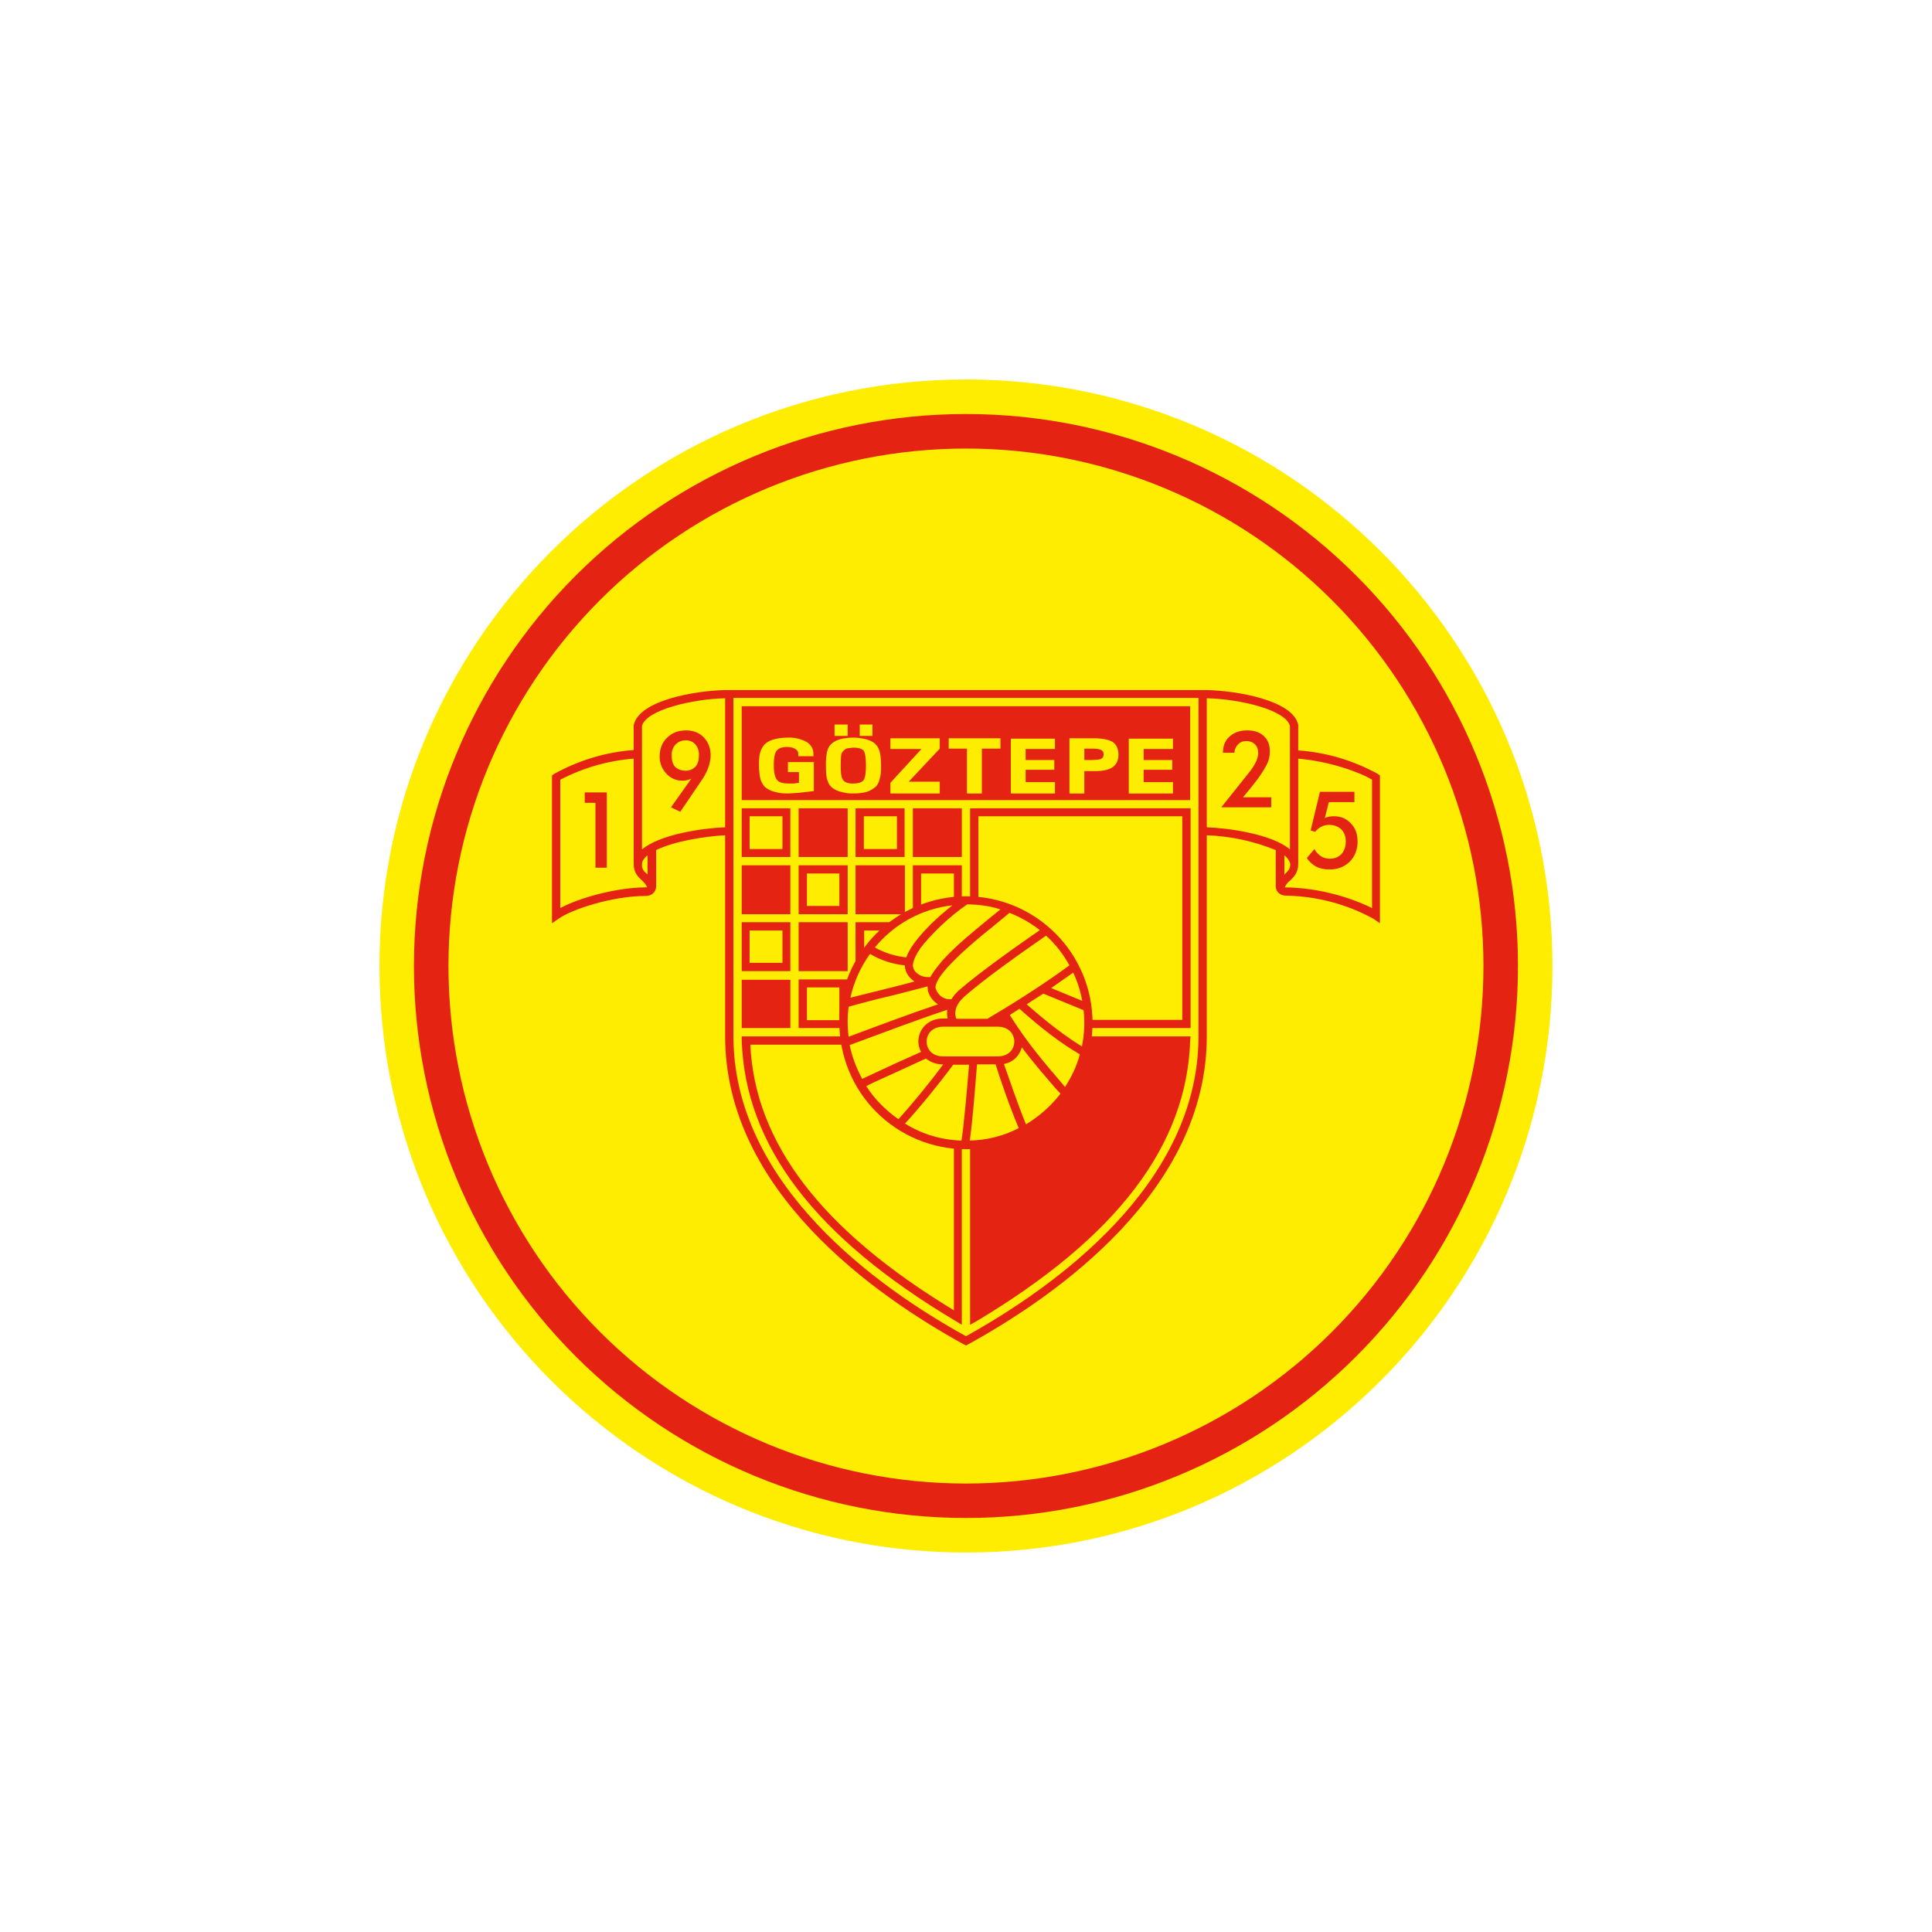 <svg width="24" height="24" viewBox="0 0 24 24" fill="none" xmlns="http://www.w3.org/2000/svg">
<path d="M12 19.286C16.023 19.286 19.285 16.024 19.285 12C19.285 7.976 16.023 4.714 12 4.714C7.976 4.714 4.714 7.976 4.714 12C4.714 16.024 7.976 19.286 12 19.286Z" fill="#FFED00"/>
<path fill-rule="evenodd" clip-rule="evenodd" d="M12 18.429C13.704 18.429 15.34 17.751 16.545 16.546C17.751 15.34 18.428 13.705 18.428 12C18.428 10.295 17.751 8.66 16.545 7.454C15.34 6.249 13.704 5.572 12 5.572C10.295 5.572 8.659 6.249 7.454 7.454C6.248 8.66 5.571 10.295 5.571 12C5.571 13.705 6.248 15.34 7.454 16.546C8.659 17.751 10.295 18.429 12 18.429ZM12 18.857C13.818 18.857 15.562 18.135 16.848 16.849C18.134 15.563 18.857 13.819 18.857 12C18.857 10.181 18.134 8.437 16.848 7.151C15.562 5.865 13.818 5.143 12 5.143C10.181 5.143 8.437 5.865 7.151 7.151C5.865 8.437 5.142 10.181 5.142 12C5.142 13.819 5.865 15.563 7.151 16.849C8.437 18.135 10.181 18.857 12 18.857Z" fill="#E42313"/>
<path fill-rule="evenodd" clip-rule="evenodd" d="M16.127 9.322C16.476 9.346 16.815 9.447 17.121 9.617L17.142 9.634V11.469L17.061 11.413C16.728 11.231 16.356 11.133 15.977 11.126C15.904 11.126 15.852 11.083 15.848 11.014V10.56C15.575 10.449 15.285 10.387 14.991 10.376V12.874C14.991 14.79 13.131 16.093 12.025 16.701L12 16.714L11.974 16.701C10.868 16.093 9.008 14.79 9.008 12.874V10.376C8.747 10.389 8.365 10.453 8.151 10.56V11.014C8.147 11.083 8.095 11.13 8.022 11.13C7.602 11.13 7.101 11.297 6.938 11.413L6.857 11.469V9.634L6.878 9.617C7.184 9.446 7.523 9.343 7.872 9.317V9.009C7.937 8.696 8.644 8.58 9.008 8.572H14.991C15.355 8.58 16.062 8.696 16.127 9.004V9.322ZM16.024 9.021C15.981 8.82 15.402 8.683 14.991 8.674V10.277C15.261 10.286 15.805 10.363 16.024 10.552V9.021ZM6.96 11.28V9.686C7.243 9.538 7.554 9.449 7.872 9.424V10.732C7.872 10.843 7.928 10.894 7.975 10.937L7.992 10.954C8.018 10.98 8.035 11.01 8.04 11.023H8.014C7.65 11.027 7.2 11.152 6.96 11.28ZM9.008 8.674V10.277C8.738 10.286 8.198 10.363 7.975 10.552V9.021C8.018 8.82 8.601 8.683 9.008 8.674ZM16.127 9.424C16.525 9.459 16.898 9.596 17.044 9.686V11.28C16.705 11.117 16.335 11.029 15.96 11.023C15.964 11.01 15.981 10.98 16.007 10.954L16.028 10.937C16.071 10.894 16.127 10.843 16.127 10.732V9.424ZM8.04 10.86C7.997 10.822 7.971 10.796 7.975 10.732C7.975 10.706 7.992 10.667 8.044 10.624V10.864V10.86H8.04ZM16.02 10.706L16.028 10.732C16.028 10.796 15.998 10.822 15.96 10.86L15.955 10.864V10.624C15.99 10.654 16.011 10.684 16.02 10.706Z" fill="#E42313"/>
<path d="M14.888 12.874C14.888 14.722 13.088 15.994 12 16.599C10.911 15.999 9.111 14.722 9.111 12.87V8.67H14.888V12.874Z" fill="#FFED00"/>
<path d="M7.397 10.779V9.973H7.264V9.844H7.538V10.779H7.397ZM8.588 9.673C8.537 9.697 8.48 9.704 8.424 9.693C8.369 9.683 8.318 9.654 8.28 9.613C8.224 9.555 8.194 9.478 8.194 9.399C8.194 9.3 8.228 9.219 8.288 9.163C8.348 9.103 8.425 9.073 8.524 9.073C8.614 9.073 8.687 9.103 8.742 9.159C8.798 9.219 8.828 9.291 8.828 9.386C8.828 9.489 8.777 9.609 8.712 9.699L8.451 10.084L8.335 10.029L8.588 9.673ZM8.682 9.386C8.686 9.336 8.671 9.287 8.64 9.249C8.625 9.232 8.606 9.218 8.585 9.209C8.565 9.2 8.542 9.196 8.52 9.197C8.496 9.196 8.472 9.201 8.45 9.209C8.428 9.218 8.408 9.232 8.391 9.249C8.358 9.286 8.341 9.336 8.344 9.386C8.344 9.446 8.357 9.493 8.387 9.527C8.421 9.557 8.464 9.574 8.515 9.574C8.567 9.574 8.605 9.557 8.64 9.523C8.67 9.489 8.682 9.441 8.682 9.386ZM15.792 9.904V10.029H15.171L15.51 9.604C15.552 9.553 15.582 9.506 15.6 9.467C15.618 9.433 15.628 9.395 15.63 9.356C15.63 9.313 15.617 9.27 15.587 9.244C15.572 9.231 15.556 9.221 15.537 9.214C15.519 9.208 15.499 9.205 15.48 9.206C15.437 9.206 15.407 9.219 15.377 9.249C15.351 9.277 15.336 9.313 15.334 9.351H15.192C15.192 9.266 15.218 9.197 15.274 9.15C15.33 9.099 15.402 9.073 15.492 9.073C15.578 9.073 15.647 9.094 15.698 9.142C15.75 9.189 15.775 9.253 15.775 9.334C15.775 9.394 15.762 9.45 15.732 9.506C15.655 9.652 15.544 9.78 15.441 9.904H15.792ZM16.328 10.547C16.371 10.624 16.435 10.667 16.521 10.667C16.641 10.667 16.718 10.582 16.718 10.453C16.718 10.324 16.632 10.247 16.512 10.247C16.44 10.247 16.384 10.277 16.337 10.333L16.281 10.316L16.397 9.836H16.825V9.964H16.508L16.457 10.162C16.493 10.146 16.533 10.139 16.572 10.14C16.658 10.14 16.727 10.17 16.778 10.226C16.834 10.281 16.864 10.354 16.864 10.449C16.866 10.496 16.858 10.543 16.841 10.588C16.825 10.632 16.799 10.672 16.765 10.706C16.732 10.738 16.692 10.763 16.648 10.779C16.605 10.795 16.559 10.802 16.512 10.8C16.456 10.802 16.4 10.79 16.35 10.766C16.303 10.74 16.263 10.703 16.234 10.659L16.328 10.547ZM12.051 12.874V16.457L12.128 16.414C13.877 15.369 14.742 14.229 14.785 12.926L14.79 12.874H12.051ZM9.214 12.874H11.948V16.457L11.871 16.41C10.122 15.369 9.257 14.229 9.214 12.926V12.874ZM11.85 16.277V12.977H9.321C9.377 14.199 10.208 15.283 11.85 16.277ZM9.214 9.939V8.773H14.785V9.939H9.214Z" fill="#E42313"/>
<path d="M10.11 9.467H9.788V9.591H9.925V9.724L9.861 9.733H9.792C9.724 9.733 9.677 9.72 9.655 9.69C9.638 9.673 9.612 9.626 9.612 9.51C9.612 9.386 9.634 9.339 9.651 9.322C9.672 9.296 9.715 9.279 9.78 9.279C9.827 9.279 9.865 9.291 9.887 9.309C9.908 9.322 9.917 9.343 9.917 9.369V9.394H10.105V9.364C10.105 9.334 10.097 9.303 10.081 9.277C10.065 9.251 10.042 9.229 10.015 9.214C9.944 9.177 9.864 9.159 9.784 9.163C9.72 9.163 9.664 9.171 9.617 9.184C9.574 9.194 9.534 9.215 9.501 9.244C9.475 9.272 9.455 9.306 9.445 9.343C9.432 9.382 9.428 9.429 9.428 9.497C9.428 9.583 9.437 9.647 9.45 9.69C9.467 9.733 9.492 9.776 9.531 9.797C9.564 9.818 9.6 9.833 9.638 9.84C9.681 9.853 9.732 9.857 9.792 9.857L9.921 9.849L10.11 9.827V9.467ZM10.851 9.223C10.818 9.202 10.782 9.187 10.744 9.18C10.698 9.169 10.65 9.163 10.602 9.163C10.538 9.163 10.478 9.171 10.431 9.184C10.387 9.197 10.347 9.22 10.315 9.253C10.293 9.28 10.278 9.313 10.272 9.347C10.263 9.401 10.258 9.455 10.26 9.51C10.26 9.596 10.264 9.66 10.281 9.699C10.294 9.742 10.315 9.771 10.354 9.797C10.38 9.814 10.418 9.832 10.461 9.84C10.504 9.853 10.547 9.857 10.602 9.857C10.667 9.857 10.722 9.849 10.77 9.836C10.821 9.819 10.855 9.793 10.885 9.767C10.907 9.74 10.922 9.707 10.928 9.673C10.941 9.639 10.945 9.587 10.945 9.519C10.945 9.429 10.937 9.364 10.924 9.326C10.912 9.284 10.886 9.248 10.851 9.223ZM10.598 9.287C10.662 9.287 10.701 9.3 10.727 9.322C10.74 9.339 10.757 9.386 10.757 9.51C10.757 9.63 10.74 9.681 10.722 9.699C10.701 9.72 10.658 9.733 10.598 9.733C10.569 9.734 10.54 9.73 10.512 9.72C10.495 9.713 10.481 9.701 10.47 9.686C10.46 9.67 10.454 9.653 10.452 9.634C10.448 9.621 10.444 9.583 10.444 9.51C10.444 9.424 10.448 9.382 10.452 9.369C10.458 9.351 10.468 9.334 10.482 9.322C10.495 9.31 10.509 9.301 10.525 9.296L10.598 9.287ZM10.842 9H10.68V9.142H10.838V9H10.842ZM10.53 9H10.367V9.142H10.53V9ZM11.061 9.171V9.304H11.447L11.061 9.724V9.857H11.674V9.711H11.288L11.674 9.3V9.171H11.057H11.061ZM11.785 9.171V9.3H12.012V9.857H12.197V9.3H12.428V9.171H11.785ZM12.557 9.171V9.857H13.105V9.716H12.741V9.562H13.097V9.441H12.741V9.304H13.105V9.176H12.557V9.171ZM13.817 9.214C13.774 9.189 13.697 9.171 13.581 9.171H13.285V9.857H13.47V9.579H13.611C13.705 9.579 13.774 9.562 13.821 9.531C13.868 9.497 13.894 9.446 13.894 9.377C13.894 9.304 13.868 9.244 13.817 9.214ZM13.474 9.3H13.581C13.645 9.3 13.675 9.313 13.688 9.322C13.701 9.33 13.71 9.351 13.71 9.369C13.71 9.394 13.701 9.412 13.684 9.424C13.667 9.433 13.654 9.437 13.577 9.441H13.47V9.304L13.474 9.3ZM14.571 9.304V9.176H14.022V9.857H14.571V9.716H14.207V9.562H14.562V9.441H14.207V9.304H14.571Z" fill="#FFED00"/>
<path fill-rule="evenodd" clip-rule="evenodd" d="M12.051 10.041V12.771H14.79V10.041H12.051ZM14.687 10.14H12.154V12.669H14.687V10.14Z" fill="#E42313"/>
<path d="M9.214 12.771H9.818V12.171H9.214V12.776V12.771ZM9.921 12.064H10.53V11.456H9.921V12.064ZM9.818 11.357H9.214V10.749H9.818V11.357ZM10.628 10.749H11.241V11.357H10.628V10.749ZM9.921 10.646H10.53V10.041H9.921V10.646ZM11.34 10.646H11.948V10.041H11.34V10.646ZM9.214 10.646H9.818V10.041H9.214V10.646ZM9.72 10.547H9.312V10.14H9.72V10.547Z" fill="#E42313"/>
<path fill-rule="evenodd" clip-rule="evenodd" d="M11.241 10.646H10.628V10.041H11.237V10.646H11.241ZM10.731 10.547V10.14H11.142V10.547H10.731ZM11.948 10.749H11.34V11.357H11.948V10.749ZM11.85 10.851H11.442V11.254H11.85V10.851ZM9.214 12.064H9.818V11.456H9.214V12.064ZM9.72 11.559H9.312V11.961H9.72V11.559Z" fill="#E42313"/>
<path d="M10.53 11.357H9.921V10.749H10.53V11.357ZM10.427 10.851H10.024V11.254H10.427V10.851Z" fill="#E42313"/>
<path fill-rule="evenodd" clip-rule="evenodd" d="M10.53 12.167H9.921V12.771H10.53V12.167ZM10.427 12.266H10.024V12.673H10.427V12.266ZM10.628 12.064H11.241V11.456H10.628V12.064ZM11.142 11.559H10.735V11.961H11.142V11.559Z" fill="#E42313"/>
<path d="M12 11.134C12.416 11.134 12.815 11.3 13.11 11.594C13.405 11.888 13.571 12.287 13.572 12.703C13.572 13.12 13.407 13.52 13.112 13.815C12.817 14.11 12.417 14.276 12 14.276C11.582 14.276 11.182 14.11 10.887 13.815C10.592 13.52 10.427 13.12 10.427 12.703C10.428 12.287 10.594 11.888 10.889 11.594C11.184 11.3 11.583 11.134 12 11.134Z" fill="#E42313"/>
<path d="M11.528 12.296C11.524 12.283 11.52 12.27 11.524 12.253L11.095 12.364C10.907 12.407 10.727 12.454 10.542 12.506C10.526 12.63 10.526 12.755 10.542 12.879C10.885 12.75 11.322 12.587 11.652 12.476C11.62 12.456 11.592 12.43 11.57 12.399C11.548 12.368 11.532 12.333 11.524 12.296H11.528ZM11.357 12.193L11.344 12.18C11.316 12.16 11.292 12.135 11.274 12.105C11.256 12.076 11.245 12.043 11.241 12.009V11.992C11.088 11.977 10.94 11.929 10.808 11.85C10.69 12.013 10.607 12.198 10.564 12.394L11.078 12.266L11.361 12.193H11.357ZM11.785 12C11.627 12.171 11.618 12.249 11.622 12.274C11.635 12.326 11.695 12.424 11.82 12.412C11.841 12.377 11.871 12.339 11.91 12.304C12.18 12.069 12.651 11.739 12.917 11.554C12.802 11.465 12.675 11.392 12.54 11.34L12.368 11.482C12.167 11.644 11.961 11.812 11.79 11.996L11.785 12ZM11.425 11.794C11.37 11.871 11.34 11.949 11.34 12C11.348 12.043 11.365 12.073 11.404 12.099C11.442 12.129 11.498 12.142 11.558 12.137C11.588 12.077 11.644 12.009 11.712 11.927C11.888 11.734 12.098 11.567 12.3 11.4L12.428 11.297C12.3 11.254 12.158 11.237 12.017 11.233C11.802 11.379 11.558 11.61 11.425 11.79V11.794ZM11.344 11.734C11.455 11.576 11.644 11.392 11.832 11.246C11.447 11.289 11.104 11.482 10.868 11.769C10.975 11.833 11.125 11.88 11.258 11.893C11.28 11.833 11.314 11.777 11.344 11.734ZM12.754 12.476C13.007 12.699 13.234 12.874 13.44 12.999C13.47 12.851 13.477 12.699 13.461 12.549L12.96 12.343L12.754 12.476ZM12.544 12.609C12.758 12.951 12.972 13.2 13.195 13.461L13.23 13.504C13.311 13.376 13.375 13.247 13.414 13.097C13.191 12.969 12.942 12.78 12.664 12.531L12.544 12.609ZM13.444 12.433C13.422 12.312 13.384 12.193 13.332 12.082L13.058 12.274L13.444 12.433ZM13.285 11.992C13.208 11.854 13.114 11.73 12.994 11.623C12.737 11.803 12.248 12.142 11.978 12.382C11.867 12.48 11.85 12.583 11.88 12.656H12.265C12.48 12.531 12.938 12.249 13.285 11.992ZM11.16 13.307C11.01 13.376 10.851 13.444 10.761 13.492C10.864 13.654 11.001 13.791 11.16 13.903C11.31 13.74 11.541 13.461 11.717 13.222C11.639 13.224 11.562 13.198 11.502 13.149L11.16 13.307ZM11.245 13.959C11.451 14.087 11.687 14.16 11.944 14.169C11.978 13.946 12.017 13.483 12.038 13.226H11.841C11.661 13.47 11.412 13.774 11.241 13.959H11.245ZM12.694 13.007C12.681 13.06 12.653 13.108 12.614 13.146C12.574 13.183 12.525 13.208 12.471 13.217C12.527 13.376 12.642 13.714 12.745 13.967C12.908 13.869 13.054 13.74 13.174 13.586L13.118 13.526C12.981 13.367 12.835 13.2 12.694 13.011V13.007ZM12.042 14.169C12.265 14.164 12.471 14.109 12.655 14.014C12.54 13.744 12.415 13.376 12.368 13.222H12.137C12.115 13.496 12.081 13.937 12.047 14.169H12.042ZM11.717 12.652H11.772C11.764 12.616 11.762 12.58 11.768 12.544C11.425 12.656 10.928 12.844 10.555 12.982C10.585 13.132 10.641 13.273 10.71 13.402L11.117 13.213L11.442 13.067C11.421 13.028 11.409 12.984 11.408 12.939C11.408 12.797 11.515 12.652 11.717 12.652Z" fill="#FFED00"/>
<path d="M11.511 12.939C11.511 12.849 11.575 12.754 11.717 12.754H12.394C12.535 12.754 12.6 12.849 12.6 12.939C12.6 13.029 12.535 13.123 12.394 13.123H11.717C11.575 13.123 11.511 13.029 11.511 12.939Z" fill="#FFED00"/>
</svg>
